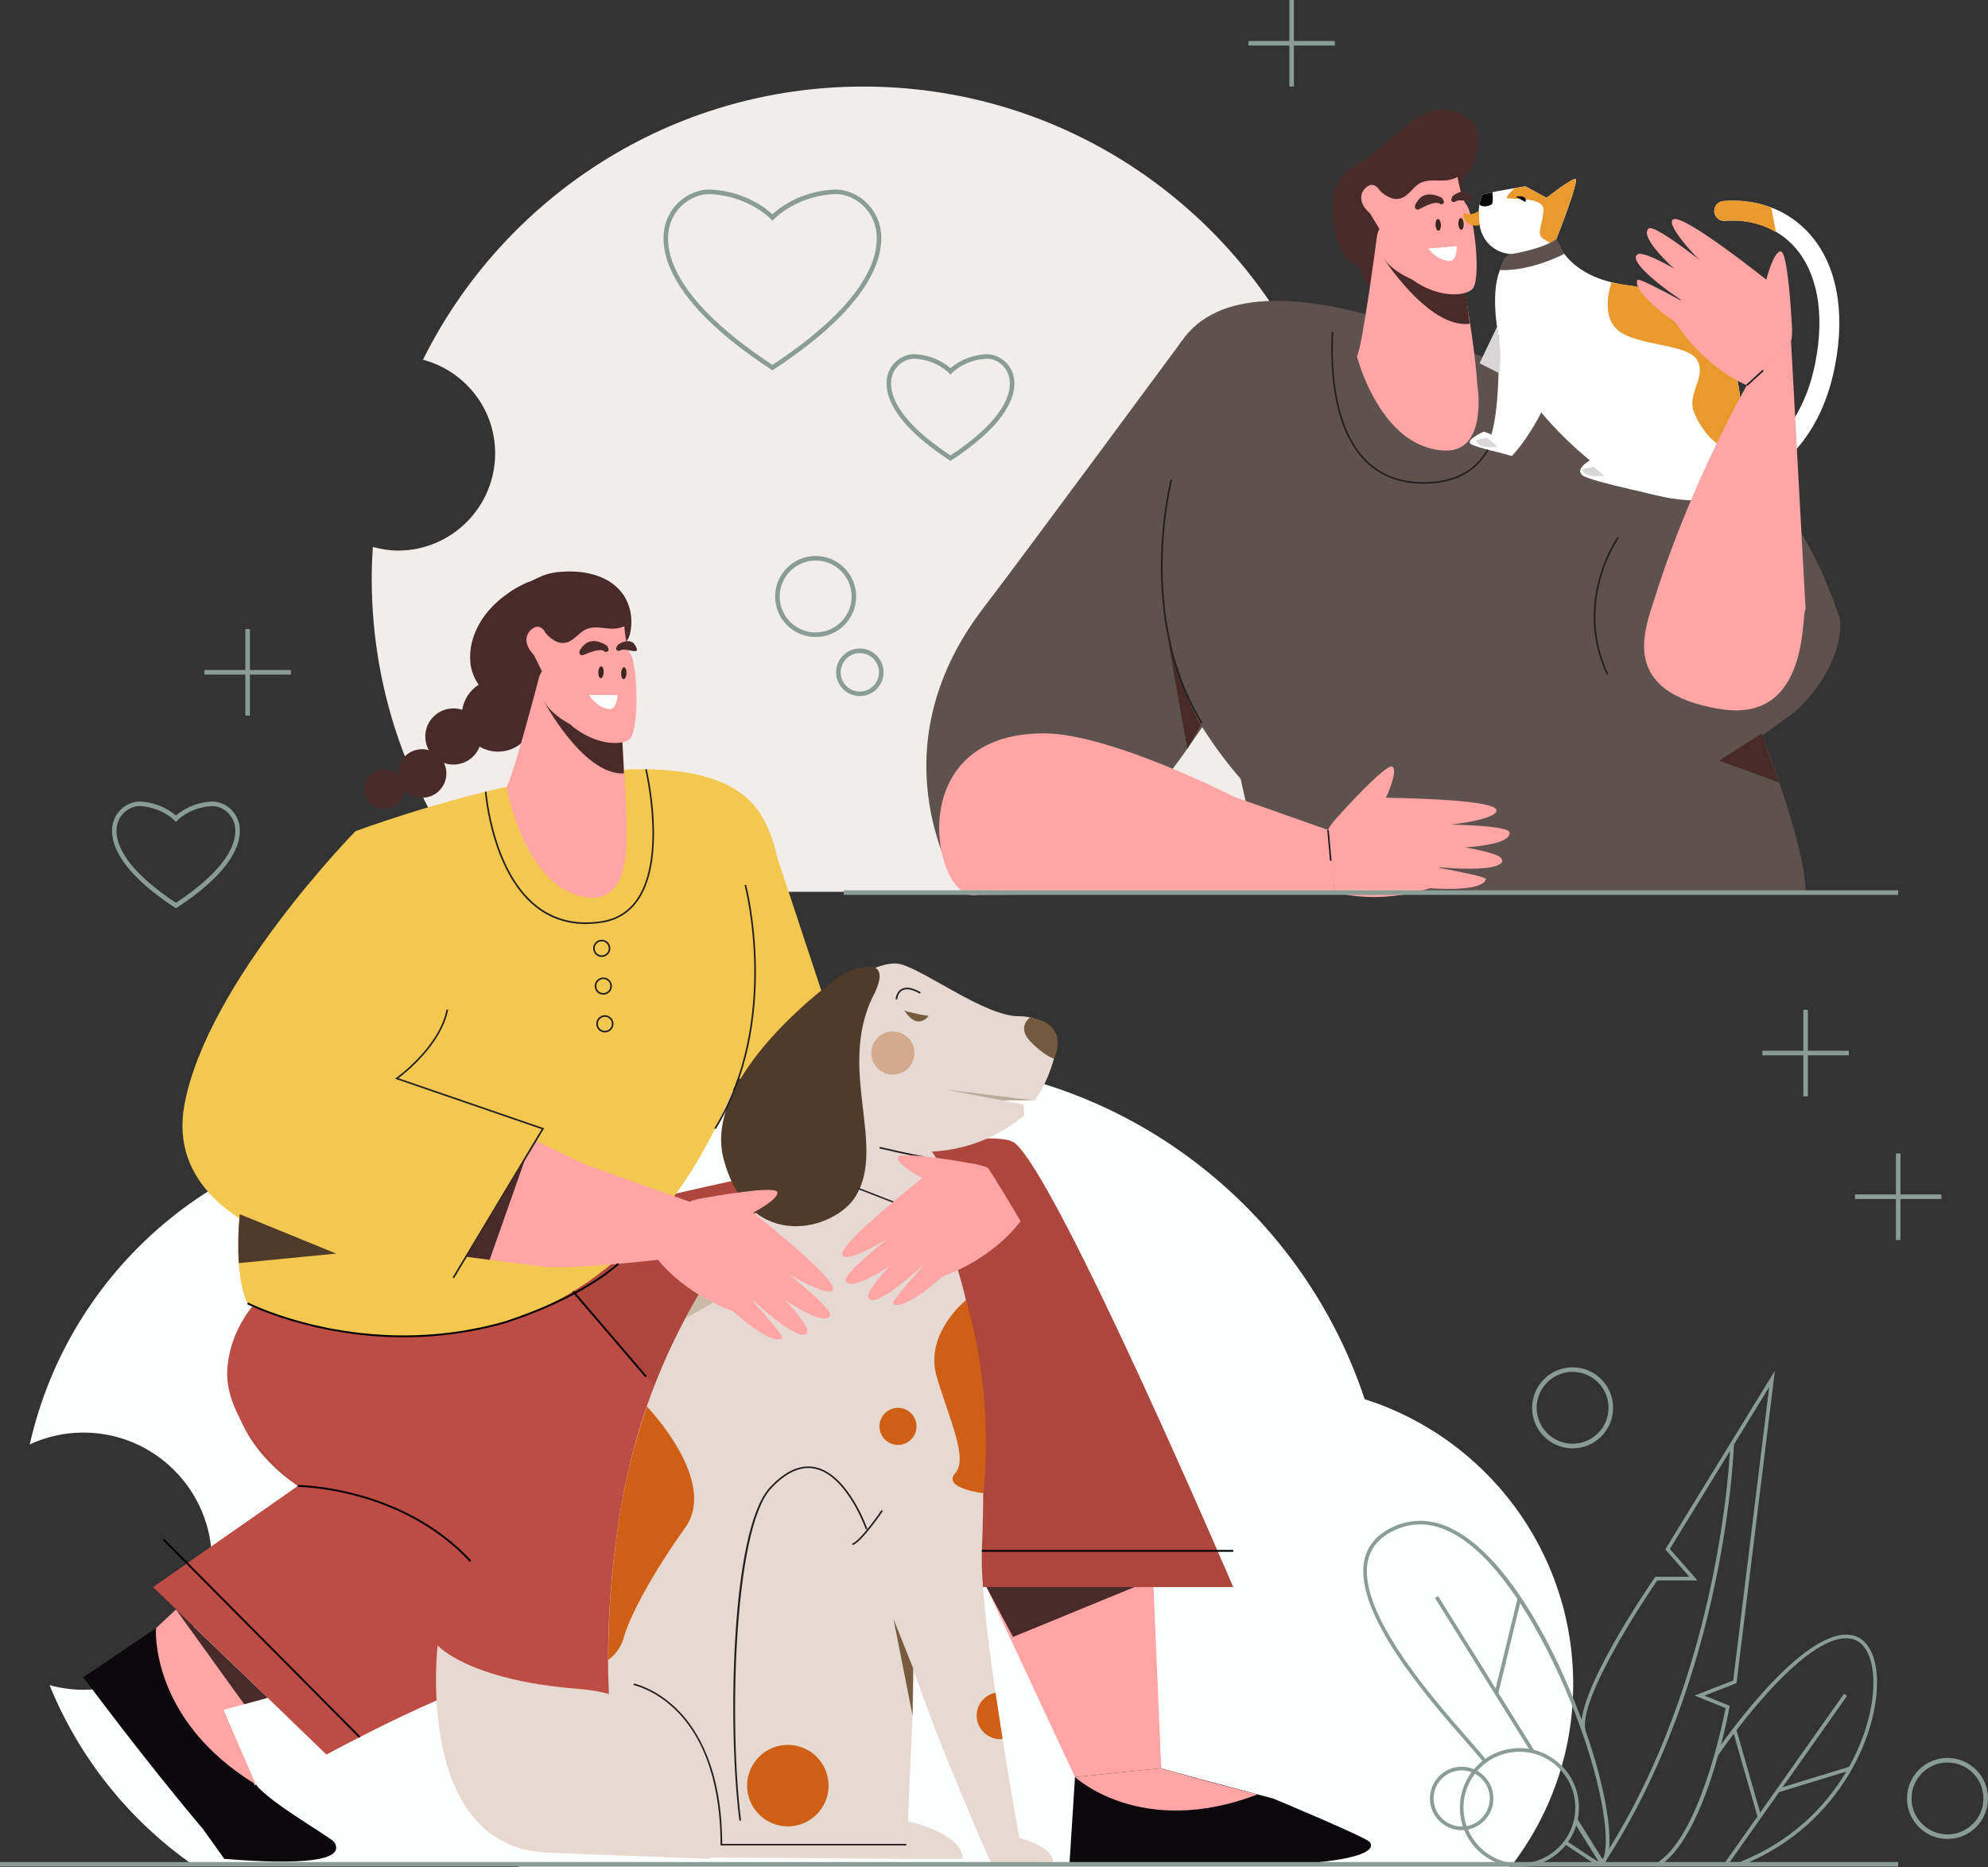 <svg width="659" height="619" viewBox="0 0 659 619" fill="none" xmlns="http://www.w3.org/2000/svg">
<rect x="0" y="0" width="659" height="619" fill="#333333" stroke="none"/>
<g clip-path="url(#clip0_649_4538)">
<path d="M500.663 619C513.674 602.22 521.496 581.215 521.496 558.351C521.496 514.051 492.44 476.564 452.365 463.845C430.877 398.911 369.746 352.038 297.626 352.038C207.602 352.038 134.619 425.048 134.619 515.107C134.619 554.587 148.642 590.795 171.988 619H500.663Z" fill="#FDFFFF"/>
<path d="M140.627 374.188C76.715 374.188 23.287 418.949 9.874 478.825C15.287 476.34 21.279 474.912 27.614 474.912C51.153 474.912 70.232 493.998 70.232 517.547C70.232 541.095 51.153 560.181 27.614 560.181C23.733 560.181 20 559.616 16.431 558.649C26.186 582.658 42.648 603.217 63.54 617.944H217.699C252.138 593.681 274.651 553.621 274.651 508.279C274.651 434.227 214.636 374.188 140.612 374.188H140.627Z" fill="#FDFFFF"/>
<path d="M440.944 140.503C419.457 75.569 358.326 28.696 286.205 28.696C222.234 28.696 166.887 65.588 140.21 119.245C153.965 122.934 164.136 135.356 164.136 150.276C164.136 168.083 149.698 182.527 131.898 182.527C128.998 182.527 126.247 182.021 123.586 181.307C123.363 184.758 123.214 188.239 123.214 191.75C123.214 231.231 137.236 267.439 160.583 295.643H489.257C502.269 278.863 510.09 257.858 510.09 234.994C510.09 190.694 481.034 153.207 440.959 140.488L440.944 140.503Z" fill="#F1EDEB"/>
<path d="M326.489 525.133L356.348 589.1L384.928 586.169L382.341 525.133H326.489Z" fill="#FFA5A5"/>
<path d="M377.687 525.461L335.797 542.672L326.489 525.133L377.687 525.461Z" fill="#482A28"/>
<path d="M254.205 273.835L272.703 329.753L302.875 348.512L292.02 366.11C292.02 366.11 260.971 363.269 251.157 359.758C241.357 356.247 199.334 341.327 199.334 341.327C199.334 341.327 251.751 276.007 254.19 273.835H254.205Z" fill="#F3C851"/>
<path d="M71.525 560.568L51.718 539.741L27.614 556.045C27.614 556.045 47.971 583.536 67.228 606.281L86.306 596.24C79.332 579.519 72.299 563.082 71.525 560.568Z" fill="#0C090C"/>
<path d="M110.842 610.744C109.846 609.137 89.34 597.653 84.819 591.569L67.243 606.296L74.351 616.233C99.526 618.316 114.723 617.007 110.842 610.744Z" fill="#0C090C"/>
<path d="M98.738 426.774C98.738 426.774 321.924 367.107 336.407 378.948C350.891 390.804 408.81 526.13 408.81 526.13H312.481L279.692 472.845C279.692 472.845 127.69 512.355 98.738 492.615C69.785 472.874 69.295 439.761 98.738 426.774Z" fill="#AD473E"/>
<path d="M177.787 416.852C177.787 416.852 291.202 526.874 253.476 560.687C218.591 591.956 180.523 557.845 168.672 556.536C156.82 555.212 108.21 581.662 108.21 581.662L50.752 526.13L98.738 492.615C98.738 492.615 73.637 472.978 75.377 453.357C78.886 413.802 144.151 396.769 177.787 416.852Z" fill="#BD4D44"/>
<path d="M155.735 517.755C132.999 493.21 99.08 492.912 98.738 492.912V492.302C99.08 492.302 133.266 492.585 156.181 517.338L155.735 517.755Z" fill="black"/>
<path d="M84.804 591.569C49.428 569.969 51.703 539.741 51.703 539.741L71.51 560.568C72.194 562.799 78.306 576.544 84.804 591.569Z" fill="#FFA5A5"/>
<path d="M384.943 586.169L356.348 589.099L354.504 618.152C354.504 618.152 388.691 618.851 418.476 617.527L422.208 596.285C404.706 591.584 387.412 587.091 384.943 586.169Z" fill="#0C090C"/>
<path d="M454.104 610.714C453.049 609.137 421.955 596.195 421.955 596.195L410.371 607.665L401.747 618.063C426.966 619.342 458.179 616.828 454.104 610.699V610.714Z" fill="#0C090C"/>
<path d="M416.899 594.871C378.177 609.658 356.348 589.099 356.348 589.099L384.943 586.169C387.129 586.987 401.063 590.81 416.899 594.871Z" fill="#FFA5A5"/>
<path d="M51.718 539.741L58.321 533.568L88.745 562.844L74.083 566.845L51.718 539.741Z" fill="#FFA5A5"/>
<path d="M117.816 275.576C117.816 275.576 227.691 234.087 251.499 268.986C271.767 298.693 244.985 363.566 228.792 388.826C172.865 476.073 82.098 432.07 82.098 432.07C82.098 432.07 63.347 403.478 117.831 275.576H117.816Z" fill="#F3C851"/>
<path d="M173.595 245.661C178.287 240.967 178.287 233.356 173.595 228.662C168.903 223.968 161.295 223.968 156.603 228.662C151.911 233.356 151.911 240.967 156.603 245.661C161.295 250.355 168.903 250.355 173.595 245.661Z" fill="#482A28"/>
<path d="M155.899 219.538C156.717 228.032 164.271 234.25 172.761 233.432C181.252 232.614 187.468 225.057 186.65 216.563C185.832 208.069 181.966 189.638 174.278 193.312C160.196 200.051 155.096 211.044 155.914 219.538H155.899Z" fill="#482A28"/>
<path d="M205.506 195.722C200.866 190.5 193.238 189.043 186.264 189.533C184.598 189.653 182.918 189.861 181.327 190.352C179.453 190.917 177.713 191.854 175.929 192.687C173.282 193.922 170.471 194.978 168.286 196.927C166.1 198.876 164.657 202.029 165.683 204.766C165.891 205.332 166.204 205.897 166.219 206.507C166.219 207.102 165.936 207.652 165.683 208.188C162.605 214.733 164.628 222.454 167.126 229.237C168.955 234.221 171.393 239.531 176.182 241.822C176.985 242.209 177.936 242.492 178.769 242.149C179.334 241.911 179.75 241.421 180.152 240.93C181.877 238.817 183.617 236.645 184.524 234.072C185.193 232.153 185.356 230.1 185.817 228.136C186.68 224.447 188.598 221.055 191.082 218.199C192.598 216.459 194.383 214.867 196.554 214.123C198.844 213.35 201.372 213.513 203.751 213.484C205.134 213.469 206.874 213.603 207.825 212.398C208.836 211.118 209.104 209.066 209.238 207.489C209.416 205.51 209.223 203.487 208.673 201.583C208.063 199.426 206.993 197.403 205.491 195.722H205.506Z" fill="#482A28"/>
<path d="M207.617 276.944C208.182 253.901 202.071 209.601 202.071 209.601C202.071 209.601 191.052 213.171 184.078 218.229C183.974 216.741 183.542 214.778 182.546 212.16C182.546 212.16 180.152 207.042 177.639 207.846C175.126 208.649 172.405 212.383 176.97 217.128L179.646 222.543C179.156 223.287 178.814 224.046 178.62 224.804C178.62 224.804 170.144 257.293 167.929 260.819C167.929 260.819 173.758 295.316 195.275 297.592C209.223 299.065 207.587 276.929 207.587 276.929L207.617 276.944Z" fill="#FFA5A5"/>
<path d="M206.829 256.401C206.695 252.458 206.591 251.179 206.309 245.883C206.309 245.883 185.714 242.655 179.974 231.885C179.974 231.885 193.149 257.04 206.844 256.401H206.829Z" fill="#482A28"/>
<path d="M206.74 204.082C206.74 204.082 206.948 213.856 209.089 216.994C211.231 220.133 211.974 240.156 209.089 244.589C207.602 246.865 199.305 247.817 190.71 241.54C182.115 235.262 179.706 219.196 179.706 219.196C179.706 219.196 175.081 202.386 206.755 204.082H206.74Z" fill="#FFA5A5"/>
<path d="M207.676 223.213C207.632 224.298 207.201 225.146 206.71 225.132C206.219 225.117 205.862 224.224 205.907 223.138C205.951 222.052 206.383 221.204 206.873 221.219C207.364 221.234 207.721 222.127 207.676 223.213Z" fill="#3B261C"/>
<path d="M200.108 222.9C200.063 223.986 199.632 224.834 199.141 224.819C198.65 224.804 198.293 223.912 198.338 222.826C198.383 221.74 198.814 220.892 199.305 220.907C199.795 220.922 200.152 221.814 200.108 222.9Z" fill="#3B261C"/>
<path d="M201.193 214.034C201.193 214.034 196.717 210.865 193.713 213.722C190.71 216.578 192.554 217.277 193.059 217.247C193.565 217.217 199.052 214.287 200.598 216.132C200.598 216.132 202.725 216.31 201.193 214.019V214.034Z" fill="#482A28"/>
<path d="M210.427 213.751C208.703 211.059 204.896 213.677 204.896 213.677C203.186 215.819 205.312 215.819 205.312 215.819C207.007 214.094 213.223 218.11 210.427 213.737V213.751Z" fill="#482A28"/>
<path d="M140.984 244.158C140.984 249.305 145.148 253.47 150.293 253.47C155.438 253.47 159.601 249.305 159.601 244.158C159.601 239.011 155.438 234.845 150.293 234.845C145.148 234.845 140.984 239.011 140.984 244.158Z" fill="#482A28"/>
<path d="M131.883 256.415C131.883 260.863 135.482 264.463 139.928 264.463C144.374 264.463 147.973 260.863 147.973 256.415C147.973 251.967 144.374 248.368 139.928 248.368C135.482 248.368 131.883 251.967 131.883 256.415Z" fill="#482A28"/>
<path d="M120.775 261.607C120.775 265.237 123.72 268.167 127.333 268.167C130.947 268.167 133.891 265.222 133.891 261.607C133.891 257.992 130.947 255.047 127.333 255.047C123.72 255.047 120.775 257.992 120.775 261.607Z" fill="#482A28"/>
<path d="M201.238 208.307C198.963 208.069 196.554 207.637 194.442 208.545C191.988 209.586 190.427 212.249 187.869 212.978C186.769 213.29 185.55 213.201 184.509 212.725C182.427 211.773 179.81 209.512 179.973 207.236C180.122 204.96 182.873 202.714 184.643 201.271C187.349 199.054 191.007 198.251 194.487 198.504C197.966 198.771 201.312 200.021 204.435 201.568C205.58 202.133 206.754 202.773 207.528 203.799C208.152 204.618 208.821 206.433 207.736 207.161C206.665 207.89 205.163 208.277 203.899 208.381C203.007 208.456 202.115 208.411 201.238 208.307Z" fill="#482A28"/>
<path d="M204.762 230.412H195.23C195.23 230.412 198.056 234.875 202.13 235.083C204.435 235.202 204.762 230.412 204.762 230.412Z" fill="white"/>
<path d="M277.819 374.738C277.819 374.738 220.866 416.941 206.398 496.631C196.762 549.708 201.505 610.075 221.178 615.727L300.436 616.218L310.503 384.214C294.815 358.866 277.834 374.753 277.834 374.753L277.819 374.738Z" fill="#E6D9D1"/>
<path d="M261.164 605.463C268.621 605.463 274.666 599.416 274.666 591.956C274.666 584.496 268.621 578.448 261.164 578.448C253.707 578.448 247.662 584.496 247.662 591.956C247.662 599.416 253.707 605.463 261.164 605.463Z" fill="#CF5F15"/>
<path d="M214.457 466.284C211.171 475.716 208.375 485.787 206.412 496.616C203.171 514.467 201.594 533.107 201.639 550.259C203.394 549.009 205.743 546.688 206.844 542.672C208.717 535.859 216.152 521.831 227.186 506.36C238.13 491.023 214.859 466.701 214.457 466.284Z" fill="#CF5F15"/>
<path d="M342.92 364.831L322.875 364.742L306.191 361.692C306.191 361.692 306.191 357.512 306.711 357.512C307.232 357.512 342.92 364.831 342.92 364.831Z" fill="#BAAB98"/>
<path d="M272.138 331.672C272.138 331.672 290.161 317.317 298.637 319.668C307.113 322.018 326.682 336.894 337.641 336.894C348.601 336.894 351.114 345.12 349.389 350.996C346.459 360.978 342.935 364.831 342.935 364.831L313.388 361.171L339.307 366.11L339.5 369.784C313.121 391.622 282.414 377.788 272.153 374.649C261.908 371.51 272.153 331.672 272.153 331.672H272.138Z" fill="#E6D9D1"/>
<path d="M279.306 322.911C279.306 322.911 232.034 355.786 239.93 384.512C248.51 415.766 276.897 407.822 283.693 396.516C293.775 379.721 277.745 355.013 289.15 330.735C289.15 330.735 298.89 314.283 279.321 322.911H279.306Z" fill="#503A29"/>
<path d="M341.433 337.296C341.433 337.296 337.017 340.419 341.433 345.12C345.85 349.821 349.374 350.996 349.374 350.996C349.374 350.996 355.337 339.735 341.433 337.296Z" fill="#735940"/>
<path d="M299.812 335.049C299.812 335.049 303.47 336.225 307.842 336.76C307.842 336.76 304.288 341.937 299.812 335.049Z" fill="#765B3E"/>
<path d="M234.13 600.375C233.58 593.637 231.588 586.838 227.84 580.769C222.234 571.695 211.572 561.43 191.721 559.883C155.081 557.027 145.073 545.469 145.073 545.469C145.073 545.469 137.177 612.365 181.55 614.165C225.937 615.965 235.409 616.203 235.409 616.203L234.115 600.375H234.13Z" fill="#E6D9D1"/>
<path d="M309.403 403.657C309.403 403.657 329.195 425.242 325.478 514.14C324.496 537.703 339.277 616.798 339.277 616.798L328.333 617.245C328.333 617.245 311.604 579.728 302.667 553.025C293.73 526.323 302.949 398.629 309.388 403.657H309.403Z" fill="#E6D9D1"/>
<path d="M332.348 576.41C331.56 571.427 330.771 566.295 330.013 561.148C326.459 561.906 323.753 564.911 323.753 568.69C323.753 573.034 327.277 576.559 331.619 576.559C331.887 576.559 332.095 576.44 332.362 576.41H332.348Z" fill="#CF5F15"/>
<path d="M320.199 431.028C320.199 431.028 306.295 442.066 310.503 456.362C314.712 470.643 321.031 483.481 316.63 488.42C312.243 493.358 325.939 495.024 325.939 495.024C325.939 495.024 330.132 464.514 320.199 431.028Z" fill="#CF5F15"/>
<path d="M300.421 603.618C300.421 603.618 319.128 607.62 319.128 616.203H298.384L300.421 603.618Z" fill="#E6D9D1"/>
<path d="M330.162 607.486C330.162 607.486 348.943 610.313 349.091 617.23L328.348 617.676L330.162 607.501V607.486Z" fill="#E6D9D1"/>
<path d="M245.105 603.559C241.209 573.584 242.086 507.238 255.172 493.12C260.272 487.616 265.343 485.355 270.235 486.382C275.93 487.572 280.332 493.091 283.023 497.509C285.923 502.269 287.514 506.821 287.529 506.866L287.023 507.044C286.964 506.866 280.704 489.134 270.131 486.902C265.432 485.906 260.54 488.137 255.573 493.492C243.082 506.985 241.67 572.915 245.655 603.499L245.119 603.574L245.105 603.559Z" fill="#231F20"/>
<path d="M302.682 553.011L296.169 536.662L302.503 568.705L302.682 553.011Z" fill="#765B3E"/>
<path d="M284.521 393.732L284.349 394.176L309.321 403.896L309.494 403.452L284.521 393.732Z" fill="#231F20"/>
<path d="M297.67 479.003C301.062 479.003 303.812 476.253 303.812 472.859C303.812 469.466 301.062 466.716 297.67 466.716C294.279 466.716 291.529 469.466 291.529 472.859C291.529 476.253 294.279 479.003 297.67 479.003Z" fill="#CF5F15"/>
<path d="M213.907 456.555L189.743 428.321L190.204 427.919L214.368 456.154L213.907 456.555Z" fill="black"/>
<path d="M408.81 513.828H325.478V514.438H408.81V513.828Z" fill="black"/>
<path d="M54.412 510.146L53.979 510.576L119.016 576.094L119.449 575.664L54.412 510.146Z" fill="black"/>
<path d="M300.436 611.785H238.859V611.517C238.859 598.04 236.361 579.43 224.42 567.336C217.297 560.106 210.07 558.634 209.996 558.619L210.1 558.098C210.1 558.098 217.535 559.615 224.777 566.949C231.424 573.673 239.335 586.809 239.394 611.265H300.436V611.8V611.785Z" fill="#231F20"/>
<path d="M260.406 414.754C260.406 414.754 248.316 436.503 243.959 435C225.446 428.648 217.059 416.286 217.059 416.286C217.059 416.286 226.933 399.521 227.915 398.688C228.896 397.855 238.16 395.46 243.796 397.573C249.432 399.7 260.406 414.739 260.406 414.739V414.754Z" fill="#FFA5A5"/>
<path d="M234.71 396.918C234.71 396.918 257.179 392.827 257.685 395.207C258.19 397.588 249.64 402.006 249.64 402.006L234.71 396.918Z" fill="#FFA5A5"/>
<path d="M249.64 402.006C249.64 402.006 277.06 423.576 276.198 427.428C275.276 431.504 252.733 417.923 252.197 414.992C251.647 412.062 249.64 402.006 249.64 402.006Z" fill="#FFA5A5"/>
<path d="M254.725 417.015C254.725 417.015 276.317 433.557 275.083 436.101C272.644 441.129 250.755 425.063 250.205 422.133C249.655 419.202 254.725 417.03 254.725 417.03V417.015Z" fill="#FFA5A5"/>
<path d="M248.346 418.964C248.346 418.964 268.748 438.065 267.588 441.635C265.863 446.96 243.067 426.194 243.023 423.219C242.978 420.243 248.346 418.964 248.346 418.964Z" fill="#FFA5A5"/>
<path d="M240.108 420.972C240.108 420.972 260.48 442.795 259.35 443.643C254.889 447.005 234.829 428.202 234.784 425.227C234.74 422.252 240.108 420.972 240.108 420.972Z" fill="#FFA5A5"/>
<path d="M141.846 360.963L193.639 385.91L229.669 398.792L220.212 417.372C220.212 417.372 189.252 421.166 178.932 419.797C168.612 418.429 124.389 412.731 124.389 412.731C124.389 412.731 139.928 363.596 141.846 360.963Z" fill="#FFA5A5"/>
<path d="M179.973 374.188L150.278 423.62C150.278 423.62 51.287 418.503 61.176 366.036C68.819 325.454 117.816 275.576 117.816 275.576L179.973 374.173V374.188Z" fill="#F3C851"/>
<path d="M150.501 423.754L150.04 423.472L179.557 374.322L130.932 357.601L131.363 357.304C131.512 357.2 145.623 347.114 148.032 334.648L148.553 334.752C146.337 346.191 134.456 355.638 132.077 357.438L180.36 374.039L180.196 374.322L150.501 423.754Z" fill="#231F20"/>
<path d="M237.253 374.322L236.792 374.039C258.606 338.367 246.933 293.888 246.814 293.441L247.335 293.308C247.454 293.754 259.186 338.456 237.253 374.322Z" fill="#231F20"/>
<path d="M194.234 306.339C187.839 306.339 182.189 304.39 177.386 300.522C162.754 288.741 160.761 262.738 160.746 262.47L161.281 262.425C161.296 262.678 163.274 288.458 177.728 300.091C183.631 304.836 190.858 306.636 199.185 305.417C204.345 304.658 208.39 302.144 211.23 297.934C220.703 283.921 213.951 255.374 213.877 255.077L214.398 254.958C214.472 255.24 221.268 284.025 211.676 298.232C208.747 302.575 204.568 305.164 199.26 305.937C197.535 306.19 195.869 306.309 194.234 306.309V306.339Z" fill="#231F20"/>
<path d="M79.466 402.511C78.886 409.22 78.871 414.561 79.154 418.741L111.437 415.572L79.451 402.511H79.466Z" fill="#503A29"/>
<path d="M282.652 512.221L282.488 511.715C285.328 510.763 292.139 500.722 292.213 500.618L292.659 500.915C292.377 501.332 285.67 511.209 282.666 512.221H282.652Z" fill="#231F20"/>
<path d="M306.146 383.827C303.619 383.5 291.99 380.837 291.499 380.718L291.618 380.198C291.737 380.227 303.708 382.979 306.221 383.292L306.146 383.827Z" fill="#231F20"/>
<path d="M294.949 403.285C294.949 403.285 307.039 425.033 311.396 423.531C329.909 417.179 338.296 404.817 338.296 404.817C338.296 404.817 328.422 388.052 327.44 387.219C326.459 386.386 317.195 383.991 311.559 386.103C305.923 388.216 294.949 403.27 294.949 403.27V403.285Z" fill="#FFA5A5"/>
<path d="M320.66 385.449C320.66 385.449 298.191 381.358 297.685 383.738C297.18 386.118 305.73 390.536 305.73 390.536L320.66 385.449Z" fill="#FFA5A5"/>
<path d="M305.73 390.536C305.73 390.536 278.31 412.106 279.172 415.959C280.094 420.035 302.637 406.453 303.172 403.523C303.723 400.592 305.73 390.536 305.73 390.536Z" fill="#FFA5A5"/>
<path d="M300.644 405.546C300.644 405.546 279.053 422.088 280.287 424.632C282.726 429.66 304.615 413.594 305.165 410.663C305.715 407.733 300.644 405.561 300.644 405.561V405.546Z" fill="#FFA5A5"/>
<path d="M307.024 407.48C307.024 407.48 286.622 426.581 287.782 430.151C289.507 435.476 312.303 414.71 312.347 411.734C312.392 408.759 307.024 407.48 307.024 407.48Z" fill="#FFA5A5"/>
<path d="M315.262 409.503C315.262 409.503 294.89 431.326 296.02 432.174C300.481 435.536 320.541 416.733 320.585 413.758C320.63 410.782 315.262 409.503 315.262 409.503Z" fill="#FFA5A5"/>
<path d="M297.418 331.301L296.882 331.271C296.882 331.167 297.061 328.816 298.89 327.835C300.392 327.031 302.518 327.403 305.21 328.95L304.942 329.411C302.429 327.968 300.466 327.597 299.143 328.296C297.581 329.144 297.418 331.271 297.418 331.286V331.301Z" fill="#231F20"/>
<path d="M295.975 356.247C299.926 356.247 303.128 353.044 303.128 349.092C303.128 345.14 299.926 341.937 295.975 341.937C292.025 341.937 288.823 345.14 288.823 349.092C288.823 353.044 292.025 356.247 295.975 356.247Z" fill="#D4AA8E"/>
<path d="M80.953 564.971L88.745 562.844L58.321 533.568L80.953 564.971Z" fill="#482A28"/>
<path d="M174.323 383.56L162.308 417.64L154.471 416.629L174.323 383.56Z" fill="#482A28"/>
<path d="M133.861 443.316C103.66 443.316 82.217 432.486 81.935 432.337L82.217 431.802C82.604 431.995 120.79 451.289 167.126 438.109C167.364 438.035 190.754 430.999 204.792 418.726L205.193 419.187C191.052 431.549 167.527 438.63 167.289 438.704C155.453 442.066 144.151 443.331 133.861 443.331V443.316Z" fill="black"/>
<path d="M199.468 317.243C197.892 317.243 196.613 315.964 196.613 314.387C196.613 312.81 197.892 311.531 199.468 311.531C201.044 311.531 202.323 312.81 202.323 314.387C202.323 315.964 201.044 317.243 199.468 317.243ZM199.468 312.066C198.189 312.066 197.148 313.107 197.148 314.387C197.148 315.666 198.189 316.707 199.468 316.707C200.747 316.707 201.788 315.666 201.788 314.387C201.788 313.107 200.747 312.066 199.468 312.066Z" fill="#231F20"/>
<path d="M199.989 329.753C198.412 329.753 197.134 328.474 197.134 326.897C197.134 325.32 198.412 324.041 199.989 324.041C201.565 324.041 202.844 325.32 202.844 326.897C202.844 328.474 201.565 329.753 199.989 329.753ZM199.989 324.577C198.71 324.577 197.669 325.618 197.669 326.897C197.669 328.177 198.71 329.218 199.989 329.218C201.267 329.218 202.308 328.177 202.308 326.897C202.308 325.618 201.267 324.577 199.989 324.577Z" fill="#231F20"/>
<path d="M200.509 342.264C198.933 342.264 197.654 340.985 197.654 339.408C197.654 337.831 198.933 336.552 200.509 336.552C202.085 336.552 203.364 337.831 203.364 339.408C203.364 340.985 202.085 342.264 200.509 342.264ZM200.509 337.087C199.23 337.087 198.189 338.129 198.189 339.408C198.189 340.687 199.23 341.729 200.509 341.729C201.788 341.729 202.829 340.687 202.829 339.408C202.829 338.129 201.788 337.087 200.509 337.087Z" fill="#231F20"/>
<path d="M227.171 437.068L236.391 431.847L231.588 429.184L227.171 437.068Z" fill="#C9B9A5"/>
<path d="M629.23 617.289H0V618.807H629.23V617.289Z" fill="#8B9C97"/>
<path d="M595.088 235.916C609.884 222.201 610.88 207.846 609.691 204.424C589.69 146.691 564.589 148.803 503.458 126.4C486.387 120.138 525.882 195.633 525.882 195.633L536.039 225.429L560.024 261.28L595.073 235.916H595.088Z" fill="#5D524D"/>
<path d="M391.709 113.116C391.709 113.116 337.522 186.558 326.117 201.375C288.6 250.153 318.087 294.676 318.087 294.676L370.891 283.326L377.151 267.126C386.951 263.615 428.171 193.877 428.171 193.877C428.171 193.877 394.163 115.273 391.724 113.101L391.709 113.116Z" fill="#5D524D"/>
<path d="M386.861 208.694C384.69 198.905 393.583 248.234 393.583 248.234L398.401 239.74C398.401 239.74 391.724 230.516 386.876 208.694H386.861Z" fill="#482A28"/>
<path d="M575.058 220.401C575.058 220.401 598.538 276.275 598.538 295.658H420.855C420.855 295.658 408.929 254.824 409.152 243.131C409.39 231.424 575.058 220.416 575.058 220.416V220.401Z" fill="#5D524D"/>
<path d="M514.983 130.893C501.525 121.566 415.516 78.217 391.709 113.116C371.441 142.823 382.534 216.132 398.728 241.391C454.655 328.638 545.422 284.635 545.422 284.635C545.422 284.635 629.23 210.062 514.983 130.893Z" fill="#5D524D"/>
<path d="M488.142 40.343C472.811 27.744 462.595 48.049 447.829 55.874C437.256 61.482 442.372 84.406 448.35 87.143C453.167 89.344 450.461 93.495 455.413 95.369C456.246 95.682 457.227 95.89 458.015 95.473C458.565 95.191 458.937 94.655 459.279 94.149C460.811 91.903 462.372 89.582 463.056 86.95C463.562 84.986 463.547 82.933 463.844 80.925C464.394 77.176 466.015 73.636 468.246 70.586C469.599 68.727 471.25 66.986 473.361 66.064C475.577 65.097 478.12 65.052 480.484 64.814C481.867 64.68 483.592 64.665 484.454 63.371C485.361 62.003 484.365 59.518 485.45 58.358C492.142 51.218 489.882 41.757 488.142 40.328V40.343Z" fill="#482A28"/>
<path d="M489.718 127.709C488.335 104.696 478.476 61.08 478.476 61.08C478.476 61.08 467.8 65.573 461.287 71.211C461.063 69.738 460.454 67.819 459.249 65.305C459.249 65.305 456.439 60.411 454 61.422C451.561 62.434 449.167 66.391 454.134 70.735L457.272 75.897C456.855 76.67 456.558 77.459 456.454 78.247C456.454 78.247 451.725 114.47 449.822 118.174C449.822 118.174 457.614 148.922 479.235 149.354C493.257 149.636 489.748 127.709 489.748 127.709H489.718Z" fill="#FFA5A5"/>
<path d="M487.19 107.315C486.729 103.402 486.506 102.138 485.778 96.886C485.778 96.886 464.989 95.429 458.342 85.179C458.342 85.179 473.599 109.114 487.19 107.329V107.315Z" fill="#482A28"/>
<path d="M482.67 55.189C482.67 55.189 483.711 64.903 486.105 67.849C488.499 70.794 490.953 90.683 488.439 95.339C487.161 97.734 478.952 99.4 469.867 93.867C460.781 88.333 457.004 72.535 457.004 72.535C457.004 72.535 450.967 56.186 482.67 55.175V55.189Z" fill="#FFA5A5"/>
<path d="M485.213 74.186C485.257 75.272 484.9 76.15 484.41 76.179C483.919 76.194 483.488 75.346 483.428 74.26C483.384 73.174 483.74 72.297 484.231 72.267C484.722 72.252 485.153 73.1 485.213 74.186Z" fill="#3B261C"/>
<path d="M477.644 74.513C477.688 75.599 477.331 76.477 476.841 76.507C476.35 76.522 475.919 75.674 475.859 74.588C475.815 73.502 476.171 72.624 476.662 72.594C477.153 72.579 477.584 73.427 477.644 74.513Z" fill="#3B261C"/>
<path d="M477.971 65.588C477.971 65.588 473.242 62.821 470.491 65.915C467.74 69.024 469.629 69.559 470.134 69.485C470.64 69.411 475.859 66.019 477.554 67.745C477.554 67.745 479.681 67.745 477.971 65.603V65.588Z" fill="#482A28"/>
<path d="M487.146 64.517C485.198 61.988 481.629 64.918 481.629 64.918C480.112 67.194 482.239 67.016 482.239 67.016C483.77 65.156 490.313 68.622 487.161 64.517H487.146Z" fill="#482A28"/>
<path d="M477.54 59.875C475.25 59.831 472.811 59.608 470.789 60.679C468.439 61.928 467.101 64.71 464.617 65.662C463.547 66.064 462.327 66.079 461.242 65.692C459.086 64.918 456.29 62.895 456.246 60.604C456.201 58.313 458.759 55.844 460.394 54.252C462.892 51.813 466.476 50.697 469.971 50.667C473.465 50.637 476.9 51.604 480.142 52.869C481.332 53.33 482.551 53.88 483.413 54.818C484.112 55.576 484.93 57.332 483.904 58.15C482.893 58.968 481.436 59.474 480.187 59.682C479.309 59.831 478.417 59.861 477.525 59.846L477.54 59.875Z" fill="#482A28"/>
<path d="M482.923 81.594L473.421 82.397C473.421 82.397 476.618 86.607 480.692 86.473C482.997 86.399 482.923 81.594 482.923 81.594Z" fill="white"/>
<path d="M398.163 239.888C376.229 204.023 387.962 159.321 388.081 158.874L388.601 159.008C388.482 159.455 376.809 203.933 398.624 239.606L398.163 239.888Z" fill="#231F20"/>
<path d="M475.755 267.989C475.755 267.989 479.473 292.594 475.116 294.081C456.588 300.389 442.387 295.718 442.387 295.718C442.387 295.718 439.963 276.409 440.23 275.144C440.498 273.88 446.372 266.323 452.126 264.553C457.881 262.782 475.77 267.989 475.77 267.989H475.755Z" fill="#FFA5A5"/>
<path d="M444.513 269.581C444.513 269.581 459.785 252.607 461.643 254.169C463.502 255.746 459.443 264.463 459.443 264.463L444.513 269.566V269.581Z" fill="#FFA5A5"/>
<path d="M459.443 264.478C459.443 264.478 494.328 264.776 495.993 268.361C497.763 272.154 471.621 275.174 469.391 273.195C467.16 271.217 459.443 264.478 459.443 264.478Z" fill="#FFA5A5"/>
<path d="M472.632 273.255C472.632 273.255 499.83 273.136 500.395 275.918C501.525 281.392 474.402 282.047 472.171 280.068C469.941 278.09 472.632 273.255 472.632 273.255Z" fill="#FFA5A5"/>
<path d="M468.781 278.685C468.781 278.685 496.588 281.332 497.867 284.873C499.756 290.139 469.019 287.655 467.175 285.319C465.316 282.984 468.796 278.685 468.796 278.685H468.781Z" fill="#FFA5A5"/>
<path d="M463.487 285.319C463.487 285.319 492.945 290.139 492.573 291.508C491.101 296.908 463.725 294.289 461.881 291.954C460.022 289.618 463.502 285.319 463.502 285.319H463.487Z" fill="#FFA5A5"/>
<path d="M346.207 243.116C368.17 243.206 409.152 264.181 409.152 264.181L440.23 275.144L442.387 295.718L323.991 296.655C309.641 300.165 297.551 242.923 346.207 243.116Z" fill="#FFA5A5"/>
<path d="M471.874 160.362C464.171 160.362 457.807 157.982 452.915 153.281C442.223 142.987 440.766 124.035 441.435 109.948L441.97 109.977C440.781 135.296 447.472 147.301 453.286 152.894C458.759 158.175 466.149 160.466 475.235 159.678C482.105 159.098 487.458 156.405 491.161 151.674C499.369 141.172 496.737 123.961 496.707 123.782L497.243 123.693C497.243 123.693 497.941 128.126 497.585 133.779C497.257 139 495.964 146.408 491.592 151.987C487.8 156.836 482.313 159.603 475.294 160.198C474.134 160.302 472.989 160.347 471.874 160.347V160.362Z" fill="#231F20"/>
<path d="M515.934 79.184C515.934 79.184 518.938 91.918 539.37 94.551C559.816 97.184 584.709 111.986 575.043 156.955C572.619 168.261 558.597 167.116 543.429 162.742C531.816 159.395 499.443 131.89 496.231 108.356C493.019 84.822 503.042 83.484 503.042 83.484L515.934 79.184Z" fill="white"/>
<path d="M505.659 61.765C505.659 61.765 492.053 63.966 491.354 64.621C490.64 65.275 487.339 77.86 495.979 82.769C504.618 87.678 515.949 79.169 515.949 79.169C515.949 79.169 523.875 59.147 522.18 59.295C520.485 59.444 512.663 65.573 512.663 65.573L505.659 61.75V61.765Z" fill="white"/>
<path d="M495.979 94.402C495.979 94.402 499.503 139.298 492.261 148.729L501.153 151.169C501.153 151.169 508.321 144.207 514.923 128.111C521.525 112.015 495.979 94.402 495.979 94.402Z" fill="white"/>
<path d="M491.83 143.091C491.83 143.091 485.287 146.022 487.755 147.316C490.224 148.61 498.581 150.276 498.581 150.276C498.581 150.276 498.611 144.98 491.83 143.091Z" fill="white"/>
<path d="M527.027 152.597C527.027 152.597 521.972 155.438 524.544 157.565C527.117 159.693 554.82 165.316 554.82 165.316C554.82 165.316 534.552 151.645 527.042 152.582L527.027 152.597Z" fill="white"/>
<path d="M561.69 164.914C560.143 164.483 559.087 162.965 559.296 161.329C559.519 159.574 561.065 158.324 562.805 158.443C563.876 158.413 594.791 156.94 601.854 119.736C604.887 103.729 602.419 90.297 594.895 81.892C589.244 75.584 581.051 72.505 571.801 73.219C569.987 73.368 568.396 71.999 568.262 70.184C568.128 68.37 569.482 66.778 571.296 66.644C582.627 65.766 592.753 69.619 599.817 77.503C608.739 87.47 611.772 102.911 608.337 120.971C600.084 164.468 562.537 165.063 562.18 165.018C562.017 165.003 561.868 164.959 561.719 164.929L561.69 164.914Z" fill="white"/>
<path d="M539.384 94.551C537.451 94.298 535.771 93.971 534.21 93.614H534.195C534.195 93.614 530.15 104.548 536.515 109.635C542.879 114.723 559.236 113.919 562.508 119.26C565.779 124.615 559.533 130.149 561.288 135.921C562.612 140.25 568.872 150.455 576.426 149.16C581.72 110.245 558.597 97.006 539.384 94.536V94.551Z" fill="#EA9A2D"/>
<path d="M522.165 59.31C520.47 59.459 512.648 65.588 512.648 65.588L505.644 61.765C505.644 61.765 504.127 62.018 502.135 62.36C500.96 63.416 498.908 65.394 499.637 65.707C500.633 66.138 511.622 65.082 511.637 69.5C511.652 73.918 509.094 77.414 511.399 79.021C512.217 79.586 513.035 80.092 513.838 80.538C515.131 79.764 515.919 79.184 515.919 79.184C515.919 79.184 523.845 59.161 522.15 59.31H522.165Z" fill="#EA9A2D"/>
<path d="M490.432 67.864C491.755 68.994 493.897 68.132 494.477 67.775C495.116 67.373 494.715 63.758 494.7 63.728C492.93 64.1 491.547 64.427 491.339 64.621C491.131 64.814 490.715 66.108 490.432 67.864Z" fill="#0C090C"/>
<path d="M505.495 66.912L502.462 65.186C502.462 65.186 504.692 64.725 505.451 65.558C506.209 66.391 505.495 66.912 505.495 66.912Z" fill="#0C090C"/>
<path d="M588.724 77.013L587.118 68.771C582.3 66.942 576.932 66.198 571.281 66.629C569.467 66.763 568.114 68.355 568.247 70.169C568.381 71.984 569.972 73.353 571.786 73.204C578.106 72.713 583.861 74.126 588.724 76.998V77.013Z" fill="#EA9A2D"/>
<path d="M496.246 108.356L490.447 120.42L496.975 123.737C496.975 123.737 498.209 117.49 496.231 108.356H496.246Z" fill="#D8D6D7"/>
<path d="M570.627 85.15C570.627 85.15 552.232 101.9 554.686 105.797C565.095 122.384 579.058 127.709 579.058 127.709C579.058 127.709 593.11 114.247 593.705 113.101C594.3 111.956 594.508 102.376 591.147 97.377C587.787 92.379 570.641 85.135 570.641 85.135L570.627 85.15Z" fill="#FFA5A5"/>
<path d="M593.869 106.095C593.869 106.095 592.709 83.275 590.285 83.335C587.861 83.379 585.512 92.721 585.512 92.721L593.883 106.095H593.869Z" fill="#FFA5A5"/>
<path d="M585.512 92.721C585.512 92.721 558.255 70.943 554.686 72.683C550.924 74.513 569.303 93.346 572.292 93.212C575.266 93.078 585.512 92.721 585.512 92.721Z" fill="#FFA5A5"/>
<path d="M569.735 91.204C569.735 91.204 548.708 73.963 546.507 75.748C542.18 79.273 562.82 96.901 565.794 96.767C568.768 96.634 569.735 91.189 569.735 91.189V91.204Z" fill="#FFA5A5"/>
<path d="M569.303 97.853C569.303 97.853 546.046 82.368 542.834 84.317C538.046 87.217 563.474 104.667 566.374 104.027C569.273 103.387 569.303 97.868 569.303 97.868V97.853Z" fill="#FFA5A5"/>
<path d="M569.229 106.348C569.229 106.348 543.325 91.501 542.76 92.811C540.5 97.928 563.4 113.161 566.299 112.521C569.199 111.881 569.229 106.362 569.229 106.362V106.348Z" fill="#FFA5A5"/>
<path d="M598.538 202.014L593.705 113.116L579.058 127.724C579.058 127.724 560.455 160.109 548.545 198.191C545.362 208.396 536.187 229.475 570.181 235.054C600.545 240.037 596.947 202.386 598.538 202.014Z" fill="#FFA5A5"/>
<path d="M490.179 69.917C490.179 69.917 487.845 71.717 485.867 70.72C483.889 69.738 485.317 75.822 490.447 74.632L490.194 69.917H490.179Z" fill="#EA9A2D"/>
<path d="M501.406 84.153C501.406 84.153 511.8 82.457 515.949 79.184L518.551 84.153C518.551 84.153 507.607 89.969 497.228 89.523C497.228 89.523 498.179 83.989 501.406 84.153Z" fill="#5D524D"/>
<path d="M584.01 243.116L569.839 252.161L589.69 259.391L584.01 243.116Z" fill="#482A28"/>
<path d="M629.23 295.152H279.692V296.67H629.23V295.152Z" fill="#8B9C97"/>
<path d="M524.678 155.497L528.262 154.754L531.771 157.714C531.771 157.714 524.752 158.785 524.678 155.497Z" fill="#D8D6D7"/>
<path d="M489.347 145.858L492.93 145.114L496.44 148.074C496.44 148.074 489.421 149.145 489.347 145.858Z" fill="#D8D6D7"/>
<path d="M532.678 223.733C521.154 199.56 536.039 178.198 536.188 177.975L536.619 178.287C536.47 178.496 521.778 199.619 533.154 223.495L532.678 223.733Z" fill="#231F20"/>
<path d="M579.237 127.918L578.88 127.516L584.307 122.577L584.664 122.979L579.237 127.918Z" fill="#231F20"/>
<path d="M440.49 275.152L439.957 275.2L440.874 285.378L441.407 285.33L440.49 275.152Z" fill="#231F20"/>
<path d="M256.049 122.771L255.633 122.503C217.833 97.734 218.651 80.121 220.762 73.695C223.201 66.242 230.249 62.553 235.677 62.836C247.097 63.46 254.086 69.203 256.049 71.032C257.997 69.203 264.986 63.46 276.406 62.836C281.76 62.553 288.882 66.242 291.321 73.695C293.433 80.121 294.25 97.734 256.465 122.503L256.049 122.771ZM235.067 64.338C230.309 64.338 224.331 67.685 222.205 74.171C220.212 80.24 219.543 96.916 256.049 120.956C292.54 96.916 291.886 80.24 289.893 74.171C287.693 67.447 281.299 64.041 276.495 64.353C263.811 65.052 256.674 72.535 256.614 72.609L256.064 73.204L255.514 72.609C255.454 72.535 248.302 65.052 235.617 64.353C235.439 64.353 235.261 64.353 235.082 64.353L235.067 64.338Z" fill="#8B9C97"/>
<path d="M315.069 152.79L314.652 152.522C292.615 138.078 293.12 127.709 294.369 123.931C295.827 119.468 300.094 117.207 303.321 117.43C309.656 117.772 313.671 120.807 315.069 122.056C316.481 120.807 320.496 117.787 326.831 117.43C329.998 117.281 334.325 119.468 335.783 123.931C337.032 127.724 337.537 138.078 315.485 152.522L315.069 152.79ZM302.935 118.933C300.288 118.933 296.986 120.792 295.797 124.392C294.667 127.828 294.31 137.245 315.069 150.975C335.827 137.245 335.47 127.828 334.34 124.392C333.106 120.658 329.641 118.739 326.905 118.933C319.708 119.319 315.648 123.559 315.619 123.604L315.069 124.199L314.518 123.604C314.518 123.604 310.429 119.319 303.232 118.933C303.128 118.933 303.039 118.933 302.935 118.933Z" fill="#8B9C97"/>
<path d="M58.321 301.103L57.904 300.835C35.867 286.39 36.372 276.022 37.621 272.243C39.079 267.781 43.376 265.564 46.573 265.743C52.893 266.085 56.923 269.119 58.321 270.369C59.733 269.119 63.748 266.1 70.083 265.743C73.369 265.549 77.578 267.795 79.035 272.243C80.284 276.037 80.79 286.39 58.737 300.835L58.321 301.103ZM46.187 267.245C43.54 267.245 40.239 269.105 39.049 272.705C37.919 276.141 37.562 285.557 58.321 299.288C79.065 285.572 78.723 276.141 77.593 272.705C76.358 268.971 72.775 267.096 70.157 267.245C62.96 267.632 58.901 271.871 58.871 271.916L58.321 272.511L57.771 271.916C57.771 271.916 53.681 267.632 46.484 267.245C46.38 267.245 46.291 267.245 46.187 267.245Z" fill="#8B9C97"/>
<path d="M530.507 618.494C529.362 618.494 527.622 617.334 524.009 614.894C522.522 613.898 520.708 612.693 518.477 611.235L519.146 610.223C521.377 611.666 523.191 612.886 524.693 613.883C528.277 616.278 530.225 617.646 530.73 617.17C533.927 614.284 532.47 597.118 524.529 574.447C515.503 548.607 498.298 515.523 479.547 507.312C473.822 504.798 468.186 504.709 462.818 507.044C457.658 509.276 454.521 512.727 453.495 517.279C449.688 534.178 474.774 562.799 486.834 576.574C489.704 579.847 491.77 582.197 492.752 583.595L491.77 584.295C490.819 582.956 488.663 580.501 485.926 577.377C473.733 563.468 448.379 534.52 452.32 517.026C453.435 512.072 456.811 508.338 462.342 505.943C468.038 503.474 474.015 503.578 480.053 506.211C499.146 514.571 516.157 546.748 525.704 574.06C533.169 595.422 535.682 614.359 531.563 618.093C531.251 618.375 530.924 618.509 530.537 618.509L530.507 618.494Z" fill="#8B9C97"/>
<path d="M549.437 618.866L548.842 617.81C563.177 609.688 571.103 571.04 572.039 566.25L561.72 562.1L574.538 557.101L586.478 459.798L553.541 513.5L562.686 523.928H549.348C546.983 527.38 522.403 563.677 525.674 574.075L524.515 574.447C520.916 563.022 547.4 524.613 548.53 522.991L548.708 522.723H560.01L552.024 513.634L552.262 513.247L588.352 454.413L575.638 557.979L564.991 562.13L573.393 565.506L573.303 565.997C572.976 567.797 565.125 610 549.422 618.896L549.437 618.866Z" fill="#8B9C97"/>
<path d="M531.637 617.944L530.626 617.274C571.058 555.569 573.556 479.42 573.586 478.646L574.79 478.676C574.776 479.435 572.262 555.926 531.637 617.929V617.944Z" fill="#8B9C97"/>
<path d="M507.592 580.992L475.681 529.745L476.707 529.105L508.633 580.353L507.592 580.992Z" fill="#8B9C97"/>
<path d="M522.951 603.073L521.664 603.876L530.483 618.027L531.77 617.224L522.951 603.073Z" fill="#8B9C97"/>
<path d="M577.452 618.301L577.006 617.17C609.81 604.094 622.568 572.141 620.858 554.662C620.219 548.161 617.602 544.011 613.646 543.267C597.928 540.277 569.75 581.572 569.467 581.989L568.456 581.319C569.586 579.653 595.386 541.913 612.025 541.913C612.65 541.913 613.274 541.973 613.869 542.077C618.39 542.925 621.379 547.462 622.063 554.543C623.802 572.394 610.836 605.002 577.452 618.301Z" fill="#8B9C97"/>
<path d="M572.619 618.405L571.623 617.706L611.282 561.505L612.278 562.204L572.619 618.405Z" fill="#8B9C97"/>
<path d="M575.502 573.114L574.344 573.446L582.66 602.476L583.818 602.144L575.502 573.114Z" fill="#8B9C97"/>
<path d="M613.135 585.664L589.221 592.992L589.578 594.159L613.493 586.831L613.135 585.664Z" fill="#8B9C97"/>
<path d="M503.666 619C492.782 619 483.934 610.149 483.934 599.26C483.934 588.371 492.782 579.519 503.666 579.519C514.551 579.519 523.399 588.371 523.399 599.26C523.399 610.149 514.551 619 503.666 619ZM503.666 580.724C493.451 580.724 485.138 589.04 485.138 599.26C485.138 609.479 493.451 617.795 503.666 617.795C513.882 617.795 522.195 609.479 522.195 599.26C522.195 589.04 513.882 580.724 503.666 580.724Z" fill="#8B9C97"/>
<path d="M484.529 606.727C478.729 606.727 474.016 602.012 474.016 596.21C474.016 590.409 478.729 585.693 484.529 585.693C490.328 585.693 495.042 590.409 495.042 596.21C495.042 602.012 490.328 606.727 484.529 606.727ZM484.529 586.898C479.399 586.898 475.22 591.078 475.22 596.21C475.22 601.342 479.399 605.522 484.529 605.522C489.659 605.522 493.837 601.342 493.837 596.21C493.837 591.078 489.659 586.898 484.529 586.898Z" fill="#8B9C97"/>
<path d="M496.648 561.445L495.458 561.163L503.072 529.834L504.247 530.117L496.648 561.445Z" fill="#8B9C97"/>
<path d="M521.302 480.149C513.897 480.149 507.875 474.124 507.875 466.716C507.875 459.307 513.897 453.283 521.302 453.283C528.708 453.283 534.73 459.307 534.73 466.716C534.73 474.124 528.708 480.149 521.302 480.149ZM521.302 454.785C514.73 454.785 509.391 460.141 509.391 466.701C509.391 473.261 514.73 478.616 521.302 478.616C527.875 478.616 533.213 473.276 533.213 466.701C533.213 460.126 527.875 454.785 521.302 454.785Z" fill="#8B9C97"/>
<path d="M645.572 609.643C638.167 609.643 632.145 603.618 632.145 596.21C632.145 588.802 638.167 582.777 645.572 582.777C652.978 582.777 659 588.802 659 596.21C659 603.618 652.978 609.643 645.572 609.643ZM645.572 584.295C639 584.295 633.661 589.635 633.661 596.21C633.661 602.785 639 608.126 645.572 608.126C652.145 608.126 657.483 602.785 657.483 596.21C657.483 589.635 652.145 584.295 645.572 584.295Z" fill="#8B9C97"/>
<path d="M270.384 211.178C262.978 211.178 256.941 205.153 256.941 197.745C256.941 190.337 262.964 184.312 270.384 184.312C277.804 184.312 283.812 190.337 283.812 197.745C283.812 205.153 277.789 211.178 270.384 211.178ZM270.384 185.829C263.811 185.829 258.458 191.17 258.458 197.745C258.458 204.32 263.796 209.661 270.384 209.661C276.971 209.661 282.295 204.32 282.295 197.745C282.295 191.17 276.956 185.829 270.384 185.829Z" fill="#8B9C97"/>
<path d="M285.016 230.754C280.674 230.754 277.15 227.214 277.15 222.87C277.15 218.527 280.689 214.986 285.016 214.986C289.343 214.986 292.897 218.527 292.897 222.87C292.897 227.214 289.358 230.754 285.016 230.754ZM285.016 216.518C281.507 216.518 278.666 219.374 278.666 222.885C278.666 226.396 281.521 229.252 285.016 229.252C288.51 229.252 291.38 226.396 291.38 222.885C291.38 219.374 288.525 216.518 285.016 216.518Z" fill="#8B9C97"/>
<path d="M643.565 395.966H629.988V382.384H628.472V395.966H614.895V397.483H628.472V411.08H629.988V397.483H643.565V395.966Z" fill="#8B9C97"/>
<path d="M96.418 222.112H82.841V208.53H81.325V222.112H67.748V223.629H81.325V237.211H82.841V223.629H96.418V222.112Z" fill="#8B9C97"/>
<path d="M612.873 348.334H599.296V334.752H597.78V348.334H584.203V349.851H597.78V363.447H599.296V349.851H612.873V348.334Z" fill="#8B9C97"/>
<path d="M442.506 13.582H428.914V0H427.412V13.582H413.821V15.099H427.412V28.681H428.914V15.099H442.506V13.582Z" fill="#8B9C97"/>
</g>
<defs>
<clipPath id="clip0_649_4538">
<rect width="659" height="619" fill="white"/>
</clipPath>
</defs>
</svg>
